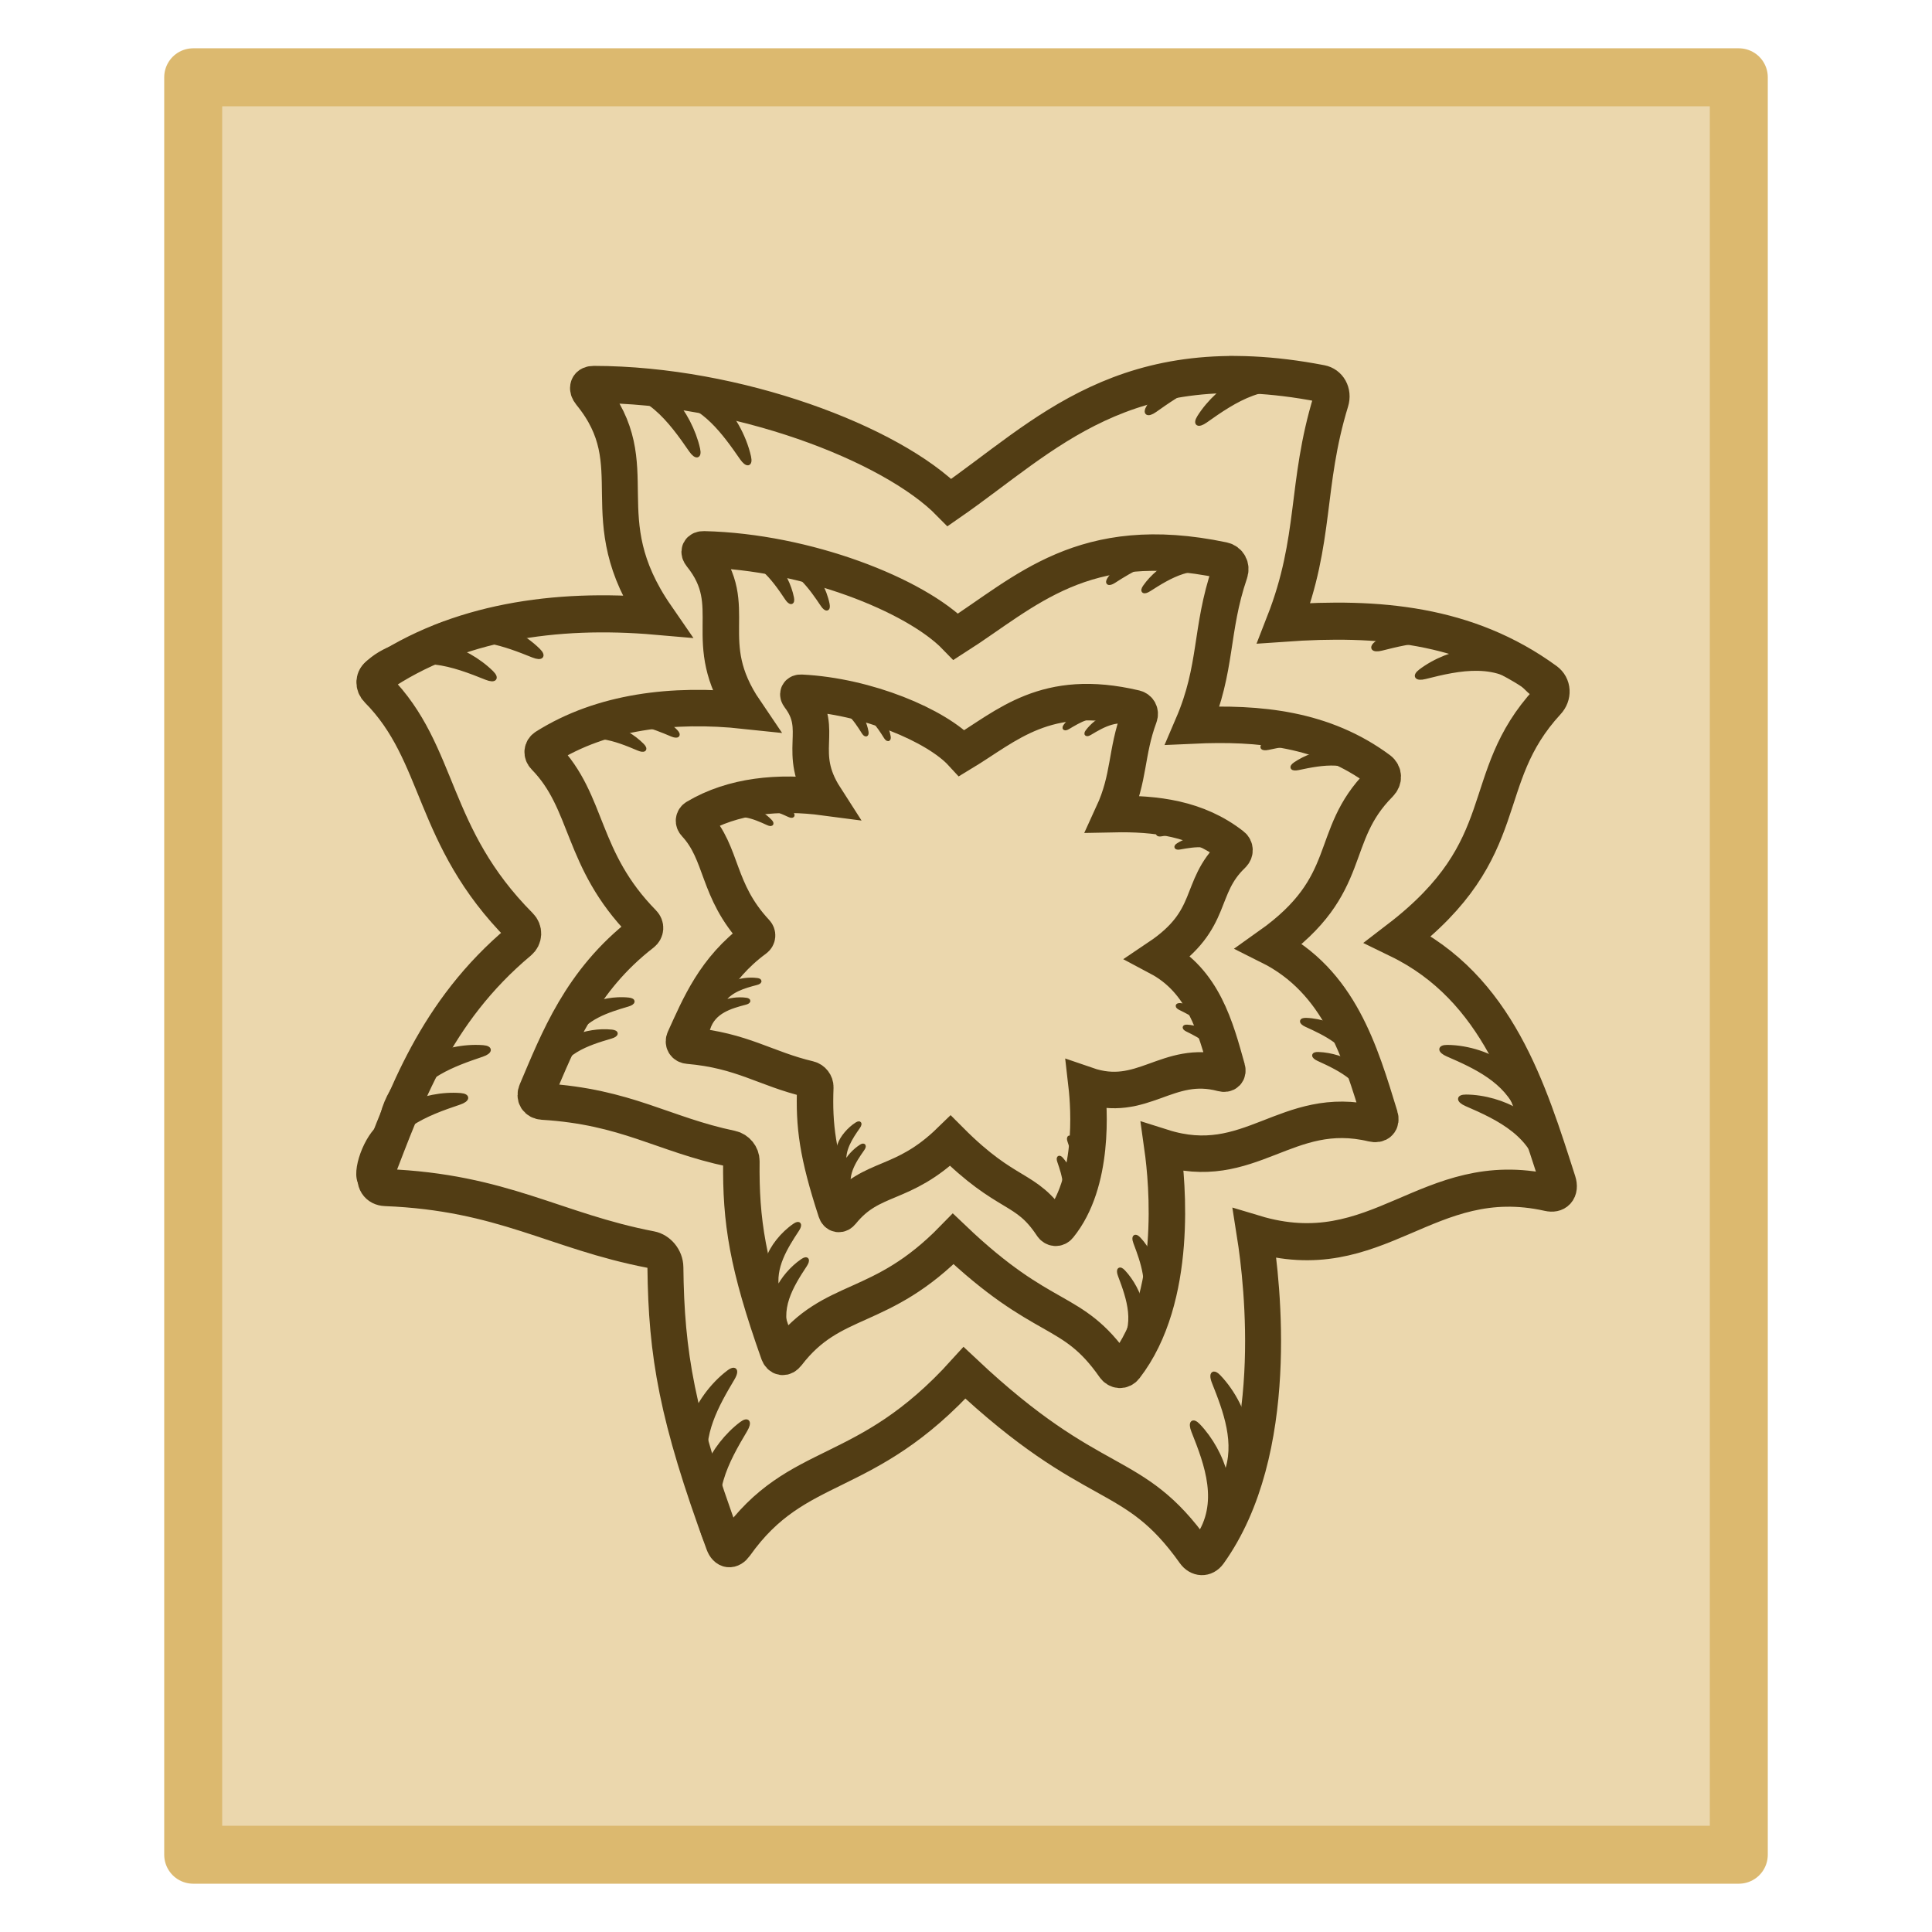 <?xml version="1.0" encoding="UTF-8" standalone="no"?>
<!-- Created with Inkscape (http://www.inkscape.org/) -->

<svg
   width="1000"
   height="1000"
   viewBox="0 0 264.583 264.583"
   version="1.1"
   id="svg1"
   inkscape:version="1.4 (86a8ad7, 2024-10-11)"
   sodipodi:docname="summonTree_page.svg"
   xml:space="preserve"
   inkscape:export-filename="summonTree_page.png"
   inkscape:export-xdpi="96"
   inkscape:export-ydpi="96"
   inkscape:export-batch-path="C:\Users\User\OneDrive\Documents\Spelz\spellBook"
   inkscape:export-batch-name="summonTree_spellBook"
   xmlns:inkscape="http://www.inkscape.org/namespaces/inkscape"
   xmlns:sodipodi="http://sodipodi.sourceforge.net/DTD/sodipodi-0.dtd"
   xmlns="http://www.w3.org/2000/svg"
   xmlns:svg="http://www.w3.org/2000/svg"><sodipodi:namedview
     id="namedview1"
     pagecolor="#000000"
     bordercolor="#ffffff"
     borderopacity="1"
     inkscape:showpageshadow="0"
     inkscape:pageopacity="0"
     inkscape:pagecheckerboard="1"
     inkscape:deskcolor="#505050"
     inkscape:document-units="px"
     showguides="true"
     inkscape:zoom="0.5912002"
     inkscape:cx="466.0012"
     inkscape:cy="606.39357"
     inkscape:window-width="1920"
     inkscape:window-height="991"
     inkscape:window-x="-9"
     inkscape:window-y="-9"
     inkscape:window-maximized="1"
     inkscape:current-layer="layer1"><inkscape:page
       x="0"
       y="0"
       width="264.583"
       height="264.583"
       id="page2"
       margin="0"
       bleed="0" /></sodipodi:namedview><defs
     id="defs1"><inkscape:path-effect
       effect="fillet_chamfer"
       id="path-effect53"
       is_visible="true"
       lpeversion="1"
       nodesatellites_param="F,0,0,1,0,5.726,0,1 @ F,0,0,1,0,0,0,1 @ F,0,0,1,0,5.439,0,1 @ F,0,0,1,0,0,0,1 @ F,0,0,1,0,5.336,0,1 @ F,0,0,1,0,0,0,1 @ F,0,0,1,0,6.186,0,1 @ F,0,0,1,0,0,0,1 @ F,0,0,1,0,5.368,0,1 @ F,0,0,1,0,0,0,1 @ F,0,0,1,0,3.285,0,1 @ F,0,0,1,0,0,0,1 @ F,0,0,1,0,6.084,0,1 @ F,0,0,1,0,0,0,1 @ F,0,0,1,0,8.585,0,1 @ F,0,0,1,0,0,0,1"
       radius="0"
       unit="px"
       method="auto"
       mode="F"
       chamfer_steps="1"
       flexible="false"
       use_knot_distance="true"
       apply_no_radius="true"
       apply_with_radius="true"
       only_selected="false"
       hide_knots="false" /><inkscape:path-effect
       effect="fillet_chamfer"
       id="path-effect49"
       is_visible="true"
       lpeversion="1"
       nodesatellites_param="F,0,0,1,0,2.968,0,1 @ F,0,0,1,0,0,0,1 @ F,0,0,1,0,2.985,0,1 @ F,0,0,1,0,2.985,0,1 @ F,0,0,1,0,3.996,0,1 @ F,0,0,1,0,3.996,0,1 @ F,0,0,1,0,3.527,0,1 @ F,0,0,1,0,0,0,1 @ F,0,0,1,0,3.373,0,1 @ F,0,0,1,0,0,0,1 @ F,0,0,1,0,4.025,0,1 @ F,0,0,1,0,0,0,1 @ F,0,0,1,0,4.099,0,1 @ F,0,0,1,0,0,0,1 @ F,0,0,1,0,4.042,0,1 @ F,0,0,1,0,0,0,1"
       radius="0"
       unit="px"
       method="auto"
       mode="F"
       chamfer_steps="1"
       flexible="false"
       use_knot_distance="true"
       apply_no_radius="true"
       apply_with_radius="true"
       only_selected="false"
       hide_knots="false" /><inkscape:path-effect
       effect="fillet_chamfer"
       id="path-effect47"
       is_visible="true"
       lpeversion="1"
       nodesatellites_param="F,0,0,1,0,5.726,0,1 @ F,0,0,1,0,0,0,1 @ F,0,0,1,0,5.439,0,1 @ F,0,0,1,0,0,0,1 @ F,0,0,1,0,5.336,0,1 @ F,0,0,1,0,0,0,1 @ F,0,0,1,0,6.186,0,1 @ F,0,0,1,0,0,0,1 @ F,0,0,1,0,5.368,0,1 @ F,0,0,1,0,0,0,1 @ F,0,0,1,0,3.285,0,1 @ F,0,0,1,0,0,0,1 @ F,0,0,1,0,6.084,0,1 @ F,0,0,1,0,0,0,1 @ F,0,0,1,0,8.585,0,1 @ F,0,0,1,0,0,0,1"
       radius="0"
       unit="px"
       method="auto"
       mode="F"
       chamfer_steps="1"
       flexible="false"
       use_knot_distance="true"
       apply_no_radius="true"
       apply_with_radius="true"
       only_selected="false"
       hide_knots="false" /><inkscape:path-effect
       effect="fillet_chamfer"
       id="path-effect45"
       is_visible="true"
       lpeversion="1"
       nodesatellites_param="F,0,0,1,0,2.968,0,1 @ F,0,0,1,0,0,0,1 @ F,0,0,1,0,2.985,0,1 @ F,0,0,1,0,2.985,0,1 @ F,0,0,1,0,3.996,0,1 @ F,0,0,1,0,3.996,0,1 @ F,0,0,1,0,3.527,0,1 @ F,0,0,1,0,0,0,1 @ F,0,0,1,0,3.373,0,1 @ F,0,0,1,0,0,0,1 @ F,0,0,1,0,4.025,0,1 @ F,0,0,1,0,0,0,1 @ F,0,0,1,0,4.099,0,1 @ F,0,0,1,0,0,0,1 @ F,0,0,1,0,4.042,0,1 @ F,0,0,1,0,0,0,1"
       radius="0"
       unit="px"
       method="auto"
       mode="F"
       chamfer_steps="1"
       flexible="false"
       use_knot_distance="true"
       apply_no_radius="true"
       apply_with_radius="true"
       only_selected="false"
       hide_knots="false" /><inkscape:path-effect
       effect="fillet_chamfer"
       id="path-effect39"
       is_visible="true"
       lpeversion="1"
       nodesatellites_param="F,0,0,1,0,2.968,0,1 @ F,0,0,1,0,0,0,1 @ F,0,0,1,0,2.985,0,1 @ F,0,0,1,0,2.985,0,1 @ F,0,0,1,0,3.996,0,1 @ F,0,0,1,0,3.996,0,1 @ F,0,0,1,0,3.527,0,1 @ F,0,0,1,0,0,0,1 @ F,0,0,1,0,3.373,0,1 @ F,0,0,1,0,0,0,1 @ F,0,0,1,0,4.025,0,1 @ F,0,0,1,0,0,0,1 @ F,0,0,1,0,4.099,0,1 @ F,0,0,1,0,0,0,1 @ F,0,0,1,0,4.042,0,1 @ F,0,0,1,0,0,0,1"
       radius="0"
       unit="px"
       method="auto"
       mode="F"
       chamfer_steps="1"
       flexible="false"
       use_knot_distance="true"
       apply_no_radius="true"
       apply_with_radius="true"
       only_selected="false"
       hide_knots="false" /><inkscape:path-effect
       effect="fillet_chamfer"
       id="path-effect6"
       is_visible="true"
       lpeversion="1"
       nodesatellites_param="F,0,0,1,0,5.726,0,1 @ F,0,0,1,0,0,0,1 @ F,0,0,1,0,5.439,0,1 @ F,0,0,1,0,0,0,1 @ F,0,0,1,0,5.336,0,1 @ F,0,0,1,0,0,0,1 @ F,0,0,1,0,6.186,0,1 @ F,0,0,1,0,0,0,1 @ F,0,0,1,0,5.368,0,1 @ F,0,0,1,0,0,0,1 @ F,0,0,1,0,3.285,0,1 @ F,0,0,1,0,0,0,1 @ F,0,0,1,0,6.084,0,1 @ F,0,0,1,0,0,0,1 @ F,0,0,1,0,8.585,0,1 @ F,0,0,1,0,0,0,1"
       radius="0"
       unit="px"
       method="auto"
       mode="F"
       chamfer_steps="1"
       flexible="false"
       use_knot_distance="true"
       apply_no_radius="true"
       apply_with_radius="true"
       only_selected="false"
       hide_knots="false" /><filter
       inkscape:collect="always"
       style="color-interpolation-filters:sRGB"
       id="filter2"
       x="-0.002"
       y="-0.002"
       width="1.004"
       height="1.004"><feGaussianBlur
         inkscape:collect="always"
         stdDeviation="0.255"
         id="feGaussianBlur2" /></filter></defs><g
     inkscape:label="body"
     inkscape:groupmode="layer"
     id="layer1"
     style="display:inline"
     transform="translate(-19.844,-3.969)"><path
       style="display:inline;fill:#ebd7ad;fill-opacity:1;stroke:#dcb96f;stroke-width:7.938;stroke-linecap:butt;stroke-linejoin:round;stroke-dasharray:none;stroke-opacity:1"
       d="M 46.302,14.552 H 257.969 V 257.969 H 46.302 Z"
       id="path2"
       sodipodi:nodetypes="ccccc" /><path
       style="display:inline;fill:#ebd7ad;fill-opacity:1;stroke:#523d14;stroke-width:9.787;stroke-dasharray:none;stroke-opacity:1"
       d="M 72.715,21.974 C 89.002,41.29 72.052,54.664 90.735,80.906 63.25,78.586 36.252,82.433 15.062,96.463 c -1.375,0.91 -1.443,2.563 -0.263,3.715 17.385,16.982 14.359,38.704 38.86,62.577 1.181,1.151 1.104,2.86 -0.177,3.898 -23.081,18.712 -31.098,41.541 -38.972,61.204 -0.82,2.048 0.289,3.722 2.494,3.807 31.974,1.232 46.114,11.508 72.243,16.368 2.169,0.403 3.932,2.464 3.957,4.671 0.254,22.916 3.104,39.277 15.816,72.782 0.691,1.821 2.12,1.968 3.271,0.396 16.927,-23.108 35.146,-16.193 62.345,-45.328 35.494,32.356 45.692,24.281 62.563,47.31 1.101,1.503 2.929,1.604 4.036,0.107 19.828,-26.804 14.586,-70.786 12.403,-84.161 33.758,9.862 46.82,-17.975 79.999,-10.783 2.172,0.471 3.328,-0.724 2.629,-2.834 -7.989,-24.112 -16.455,-51.216 -43.594,-64.011 32.646,-24.259 20.986,-42.067 40.721,-62.804 1.56,-1.639 1.484,-4.016 -0.364,-5.323 -21.479,-15.204 -46.041,-17.049 -71.43,-15.31 8.966,-22.252 5.766,-36.375 12.799,-58.635 0.672,-2.128 -0.483,-4.212 -2.677,-4.623 C 218.159,9.47 196.557,33.453 170.555,50.897 154.798,35.318 112.721,19.794 73.699,19.741 c -1.639,-0.002 -2.04,0.98 -0.984,2.233 z"
       id="path2-8"
       sodipodi:nodetypes="ccccccccccccccccc"
       inkscape:label="first layer"
       inkscape:path-effect="#path-effect39"
       inkscape:original-d="M 70.731194,19.766887 C 90.32819,40.301706 71.348682,53.67659 90.73481,80.905522 62.175082,78.49552 34.141857,82.743244 12.603105,98.156278 c 20.413474,17.738352 15.317077,41.007612 43.22393,66.650392 -26.42329,20.21117 -34.138052,45.66448 -42.817659,66.75346 36.480692,0.51428 50.339788,12.46818 80.175103,17.14768 -0.02009,25.86387 2.54726,42.34295 17.096141,80.07204 17.50507,-26.61186 36.07696,-17.9347 64.35533,-48.22634 36.83836,33.58091 46.42842,23.61137 64.50994,50.06358 22.27358,-26.45514 16.74842,-72.983 14.49186,-86.80862 35.05069,10.23932 47.78981,-20.16269 83.90114,-9.79867 -8.41401,-25.00768 -16.28472,-54.3548 -44.86708,-67.82972 34.14339,-25.37185 19.82348,-43.6872 43.64225,-65.67721 C 314.07112,83.047419 288.29212,80.914872 261.59918,82.742775 271.06925,59.241251 266.96695,44.806611 275.68476,20.27623 219.20641,8.3001817 197.18898,33.028586 170.55518,50.897086 154.39746,34.922481 110.56594,19.005607 70.731194,19.766887 Z"
       transform="matrix(0.503,0,0,0.519,64.088,46.37)" /><path
       style="display:inline;fill:#ebd7ad;fill-opacity:1;stroke:none;stroke-width:10.016;stroke-dasharray:none;stroke-opacity:1;filter:url(#filter2)"
       d="m 18.522,24.877 c 1.222,17.056 -4.051,33.418 30.553,73.146 -27.369,-7.583 -56.712,-13.76 -92.308,4.313 -2.678,1.36 -2.907,4.115 -0.864,6.315 17.122,18.437 7.553,40.409 48.032,69.192 -24.387,18.654 -43.67,36.979 -53.321,56.272 -1.318,2.635 0.179,4.867 3.116,5.097 32.176,2.523 42.509,23.055 79.168,19.861 -1.743,28.744 -2.195,40.215 8.557,65.75 1.326,3.149 4.205,3.475 6.843,1.312 15.659,-12.84 34.629,-1.921 63.127,-39.603 36.477,42.434 54.623,38.295 70.056,47.414 2.55,1.507 5.118,0.766 5.877,-2.1 11.107,-41.964 -0.025,-79.629 -5.705,-90.102 55.878,30.358 72.365,-2.023 94.195,-2.888 1.811,-0.072 2.8,-1.277 2.219,-2.995 -6.983,-20.654 -10.994,-33.893 -60.305,-56.391 56.485,-35.216 44.512,-51.283 55.399,-69.474 1.724,-2.88 1.331,-6.562 -1.582,-8.234 -23.841,-13.688 -54.827,-10.147 -81.233,-7.192 16.804,-24.781 12.763,-44.83 15.534,-67.097 0.585,-4.703 -2.438,-8.574 -7.169,-8.292 -55.631,3.32 -88.149,48.378 -86.978,50.855 -6.841,-18.101 -48.351,-49.141 -88.185,-50.807 -3.159,-0.132 -5.251,2.495 -5.025,5.648 z"
       id="path3-82"
       sodipodi:nodetypes="ccccccccccccccccc"
       inkscape:label="first layer highlight"
       transform="matrix(0.397,0,0,0.397,106.349,65.129)"
       inkscape:path-effect="#path-effect6"
       inkscape:original-d="m 17.822536,19.197154 c 3.561917,19.42122 -7.15391,34.732353 31.253088,78.825763 -28.588468,-7.920834 -59.331783,-14.307837 -97.10436,6.875383 22.607,19.2007 8.703916,42.18279 51.9654546,72.9438 -26.4232906,20.21117 -46.8552006,40.03708 -55.5348076,61.12606 36.480692,0.51428 45.8875738,23.4684 84.496993,20.10496 -1.866756,30.78832 -2.25315,41.75887 11.024736,71.42221 16.519309,-19.71153 36.298965,-2.7043 67.50204,-43.96357 39.99472,46.52605 57.95221,37.06399 74.45923,50.47501 13.49948,-44.00335 1.6809,-84.36205 -4.23154,-95.26297 58.63773,31.85702 73.89747,-5.37405 97.47373,-2.77408 -7.75737,-22.48117 -9.6239,-35.89303 -61.36436,-59.49962 61.53437,-38.36427 41.82394,-54.00206 58.93176,-74.41874 C 252.29902,87.553211 218.68496,91.398988 190.34599,94.570443 209.2494,66.693213 201.77407,44.804359 207.29109,19.007902 146.4401,17.854492 110.50192,67.434708 111.73196,70.036509 104.56272,51.065744 59.312919,17.883996 17.822536,19.197154 Z" /><path
       style="display:inline;fill:#ebd7ad;fill-opacity:1;stroke:#523d14;stroke-width:13.909;stroke-dasharray:none;stroke-opacity:1"
       d="M 72.715,21.974 C 89.002,41.29 72.052,54.664 90.735,80.906 63.25,78.586 36.252,82.433 15.062,96.463 c -1.375,0.91 -1.443,2.563 -0.263,3.715 17.385,16.982 14.359,38.704 38.86,62.577 1.181,1.151 1.104,2.86 -0.177,3.898 -23.081,18.712 -31.098,41.541 -38.972,61.204 -0.82,2.048 0.289,3.722 2.494,3.807 31.974,1.232 46.114,11.508 72.243,16.368 2.169,0.403 3.932,2.464 3.957,4.671 0.254,22.916 3.104,39.277 15.816,72.782 0.691,1.821 2.12,1.968 3.271,0.396 16.927,-23.108 35.146,-16.193 62.345,-45.328 35.494,32.356 45.692,24.281 62.563,47.31 1.101,1.503 2.929,1.604 4.036,0.107 19.828,-26.804 14.586,-70.786 12.403,-84.161 33.758,9.862 46.82,-17.975 79.999,-10.783 2.172,0.471 3.328,-0.724 2.629,-2.834 -7.989,-24.112 -16.455,-51.216 -43.594,-64.011 32.646,-24.259 20.986,-42.067 40.721,-62.804 1.56,-1.639 1.484,-4.016 -0.364,-5.323 -21.479,-15.204 -46.041,-17.049 -71.43,-15.31 8.966,-22.252 5.766,-36.375 12.799,-58.635 0.672,-2.128 -0.483,-4.212 -2.677,-4.623 C 218.159,9.47 196.557,33.453 170.555,50.897 154.798,35.318 112.721,19.794 73.699,19.741 c -1.639,-0.002 -2.04,0.98 -0.984,2.233 z"
       id="path43"
       sodipodi:nodetypes="ccccccccccccccccc"
       inkscape:label="second layer"
       transform="matrix(0.359,0.008,-0.008,0.359,89.934,71.524)"
       inkscape:original-d="M 70.731194,19.766887 C 90.32819,40.301706 71.348682,53.67659 90.73481,80.905522 62.175082,78.49552 34.141857,82.743244 12.603105,98.156278 c 20.413474,17.738352 15.317077,41.007612 43.22393,66.650392 -26.42329,20.21117 -34.138052,45.66448 -42.817659,66.75346 36.480692,0.51428 50.339788,12.46818 80.175103,17.14768 -0.02009,25.86387 2.54726,42.34295 17.096141,80.07204 17.50507,-26.61186 36.07696,-17.9347 64.35533,-48.22634 36.83836,33.58091 46.42842,23.61137 64.50994,50.06358 22.27358,-26.45514 16.74842,-72.983 14.49186,-86.80862 35.05069,10.23932 47.78981,-20.16269 83.90114,-9.79867 -8.41401,-25.00768 -16.28472,-54.3548 -44.86708,-67.82972 34.14339,-25.37185 19.82348,-43.6872 43.64225,-65.67721 C 314.07112,83.047419 288.29212,80.914872 261.59918,82.742775 271.06925,59.241251 266.96695,44.806611 275.68476,20.27623 219.20641,8.3001817 197.18898,33.028586 170.55518,50.897086 154.39746,34.922481 110.56594,19.005607 70.731194,19.766887 Z"
       inkscape:path-effect="#path-effect45" /><path
       style="display:inline;fill:#ebd7ad;fill-opacity:1;stroke:none;stroke-width:9.808;stroke-dasharray:none;stroke-opacity:1;filter:url(#filter2)"
       d="m 18.522,24.877 c 1.222,17.056 -4.051,33.418 30.553,73.146 -27.369,-7.583 -56.712,-13.76 -92.308,4.313 -2.678,1.36 -2.907,4.115 -0.864,6.315 17.122,18.437 7.553,40.409 48.032,69.192 -24.387,18.654 -43.67,36.979 -53.321,56.272 -1.318,2.635 0.179,4.867 3.116,5.097 32.176,2.523 42.509,23.055 79.168,19.861 -1.743,28.744 -2.195,40.215 8.557,65.75 1.326,3.149 4.205,3.475 6.843,1.312 15.659,-12.84 34.629,-1.921 63.127,-39.603 36.477,42.434 54.623,38.295 70.056,47.414 2.55,1.507 5.118,0.766 5.877,-2.1 11.107,-41.964 -0.025,-79.629 -5.705,-90.102 55.878,30.358 72.365,-2.023 94.195,-2.888 1.811,-0.072 2.8,-1.277 2.219,-2.995 -6.983,-20.654 -10.994,-33.893 -60.305,-56.391 56.485,-35.216 44.512,-51.283 55.399,-69.474 1.724,-2.88 1.331,-6.562 -1.582,-8.234 -23.841,-13.688 -54.827,-10.147 -81.233,-7.192 16.804,-24.781 12.763,-44.83 15.534,-67.097 0.585,-4.703 -2.438,-8.574 -7.169,-8.292 -55.631,3.32 -88.149,48.378 -86.978,50.855 -6.841,-18.101 -48.351,-49.141 -88.185,-50.807 -3.159,-0.132 -5.251,2.495 -5.025,5.648 z"
       id="path45"
       sodipodi:nodetypes="ccccccccccccccccc"
       inkscape:label="second layer highlight"
       transform="matrix(0.273,0.003,-0.003,0.273,120.378,84.125)"
       inkscape:path-effect="#path-effect47"
       inkscape:original-d="m 17.822536,19.197154 c 3.561917,19.42122 -7.15391,34.732353 31.253088,78.825763 -28.588468,-7.920834 -59.331783,-14.307837 -97.10436,6.875383 22.607,19.2007 8.703916,42.18279 51.9654546,72.9438 -26.4232906,20.21117 -46.8552006,40.03708 -55.5348076,61.12606 36.480692,0.51428 45.8875738,23.4684 84.496993,20.10496 -1.866756,30.78832 -2.25315,41.75887 11.024736,71.42221 16.519309,-19.71153 36.298965,-2.7043 67.50204,-43.96357 39.99472,46.52605 57.95221,37.06399 74.45923,50.47501 13.49948,-44.00335 1.6809,-84.36205 -4.23154,-95.26297 58.63773,31.85702 73.89747,-5.37405 97.47373,-2.77408 -7.75737,-22.48117 -9.6239,-35.89303 -61.36436,-59.49962 61.53437,-38.36427 41.82394,-54.00206 58.93176,-74.41874 C 252.29902,87.553211 218.68496,91.398988 190.34599,94.570443 209.2494,66.693213 201.77407,44.804359 207.29109,19.007902 146.4401,17.854492 110.50192,67.434708 111.73196,70.036509 104.56272,51.065744 59.312919,17.883996 17.822536,19.197154 Z" /><path
       style="display:inline;fill:#ebd7ad;fill-opacity:1;stroke:#523d14;stroke-width:21.611;stroke-dasharray:none;stroke-opacity:1"
       d="M 72.715,21.974 C 89.002,41.29 72.052,54.664 90.735,80.906 63.25,78.586 36.252,82.433 15.062,96.463 c -1.375,0.91 -1.443,2.563 -0.263,3.715 17.385,16.982 14.359,38.704 38.86,62.577 1.181,1.151 1.104,2.86 -0.177,3.898 -23.081,18.712 -31.098,41.541 -38.972,61.204 -0.82,2.048 0.289,3.722 2.494,3.807 31.974,1.232 46.114,11.508 72.243,16.368 2.169,0.403 3.932,2.464 3.957,4.671 0.254,22.916 3.104,39.277 15.816,72.782 0.691,1.821 2.12,1.968 3.271,0.396 16.927,-23.108 35.146,-16.193 62.345,-45.328 35.494,32.356 45.692,24.281 62.563,47.31 1.101,1.503 2.929,1.604 4.036,0.107 19.828,-26.804 14.586,-70.786 12.403,-84.161 33.758,9.862 46.82,-17.975 79.999,-10.783 2.172,0.471 3.328,-0.724 2.629,-2.834 -7.989,-24.112 -16.455,-51.216 -43.594,-64.011 32.646,-24.259 20.986,-42.067 40.721,-62.804 1.56,-1.639 1.484,-4.016 -0.364,-5.323 -21.479,-15.204 -46.041,-17.049 -71.43,-15.31 8.966,-22.252 5.766,-36.375 12.799,-58.635 0.672,-2.128 -0.483,-4.212 -2.677,-4.623 C 218.159,9.47 196.557,33.453 170.555,50.897 154.798,35.318 112.721,19.794 73.699,19.741 c -1.639,-0.002 -2.04,0.98 -0.984,2.233 z"
       id="path48"
       sodipodi:nodetypes="ccccccccccccccccc"
       inkscape:label="third layer"
       inkscape:path-effect="#path-effect49"
       inkscape:original-d="M 70.731194,19.766887 C 90.32819,40.301706 71.348682,53.67659 90.73481,80.905522 62.175082,78.49552 34.141857,82.743244 12.603105,98.156278 c 20.413474,17.738352 15.317077,41.007612 43.22393,66.650392 -26.42329,20.21117 -34.138052,45.66448 -42.817659,66.75346 36.480692,0.51428 50.339788,12.46818 80.175103,17.14768 -0.02009,25.86387 2.54726,42.34295 17.096141,80.07204 17.50507,-26.61186 36.07696,-17.9347 64.35533,-48.22634 36.83836,33.58091 46.42842,23.61137 64.50994,50.06358 22.27358,-26.45514 16.74842,-72.983 14.49186,-86.80862 35.05069,10.23932 47.78981,-20.16269 83.90114,-9.79867 -8.41401,-25.00768 -16.28472,-54.3548 -44.86708,-67.82972 34.14339,-25.37185 19.82348,-43.6872 43.64225,-65.67721 C 314.07112,83.047419 288.29212,80.914872 261.59918,82.742775 271.06925,59.241251 266.96695,44.806611 275.68476,20.27623 219.20641,8.3001817 197.18898,33.028586 170.55518,50.897086 154.39746,34.922481 110.56594,19.005607 70.731194,19.766887 Z"
       transform="matrix(0.231,0.011,-0.011,0.231,112.745,93.47)" /><path
       style="display:inline;fill:#ebd7ad;fill-opacity:1;stroke:none;stroke-width:10.375;stroke-dasharray:none;stroke-opacity:1;filter:url(#filter2)"
       d="m 18.522,24.877 c 1.222,17.056 -4.051,33.418 30.553,73.146 -27.369,-7.583 -56.712,-13.76 -92.308,4.313 -2.678,1.36 -2.907,4.115 -0.864,6.315 17.122,18.437 7.553,40.409 48.032,69.192 -24.387,18.654 -43.67,36.979 -53.321,56.272 -1.318,2.635 0.179,4.867 3.116,5.097 32.176,2.523 42.509,23.055 79.168,19.861 -1.743,28.744 -2.195,40.215 8.557,65.75 1.326,3.149 4.205,3.475 6.843,1.312 15.659,-12.84 34.629,-1.921 63.127,-39.603 36.477,42.434 54.623,38.295 70.056,47.414 2.55,1.507 5.118,0.766 5.877,-2.1 11.107,-41.964 -0.025,-79.629 -5.705,-90.102 55.878,30.358 72.365,-2.023 94.195,-2.888 1.811,-0.072 2.8,-1.277 2.219,-2.995 -6.983,-20.654 -10.994,-33.893 -60.305,-56.391 56.485,-35.216 44.512,-51.283 55.399,-69.474 1.724,-2.88 1.331,-6.562 -1.582,-8.234 -23.841,-13.688 -54.827,-10.147 -81.233,-7.192 16.804,-24.781 12.763,-44.83 15.534,-67.097 0.585,-4.703 -2.438,-8.574 -7.169,-8.292 -55.631,3.32 -88.149,48.378 -86.978,50.855 -6.841,-18.101 -48.351,-49.141 -88.185,-50.807 -3.159,-0.132 -5.251,2.495 -5.025,5.648 z"
       id="path51"
       sodipodi:nodetypes="ccccccccccccccccc"
       inkscape:label="third layer highlight"
       transform="matrix(0.149,0.006,-0.006,0.149,135.333,105.369)"
       inkscape:path-effect="#path-effect53"
       inkscape:original-d="m 17.822536,19.197154 c 3.561917,19.42122 -7.15391,34.732353 31.253088,78.825763 -28.588468,-7.920834 -59.331783,-14.307837 -97.10436,6.875383 22.607,19.2007 8.703916,42.18279 51.9654546,72.9438 -26.4232906,20.21117 -46.8552006,40.03708 -55.5348076,61.12606 36.480692,0.51428 45.8875738,23.4684 84.496993,20.10496 -1.866756,30.78832 -2.25315,41.75887 11.024736,71.42221 16.519309,-19.71153 36.298965,-2.7043 67.50204,-43.96357 39.99472,46.52605 57.95221,37.06399 74.45923,50.47501 13.49948,-44.00335 1.6809,-84.36205 -4.23154,-95.26297 58.63773,31.85702 73.89747,-5.37405 97.47373,-2.77408 -7.75737,-22.48117 -9.6239,-35.89303 -61.36436,-59.49962 61.53437,-38.36427 41.82394,-54.00206 58.93176,-74.41874 C 252.29902,87.553211 218.68496,91.398988 190.34599,94.570443 209.2494,66.693213 201.77407,44.804359 207.29109,19.007902 146.4401,17.854492 110.50192,67.434708 111.73196,70.036509 104.56272,51.065744 59.312919,17.883996 17.822536,19.197154 Z" /><path
       id="path36"
       style="display:inline;fill:#523d14;fill-opacity:1;stroke:#523d14;stroke-width:0.5;stroke-linecap:round;stroke-linejoin:round;stroke-dasharray:none;stroke-opacity:1"
       d="m 188.632,52.992 c -0.253,-0.004 -0.498,0.005 -0.732,0.028 -0.918,0.088 -1.374,0.133 -1.725,0.203 -0.586,0.116 -0.883,0.3 -2.554,0.866 -2.276,0.77 -4.932,3.048 -6.49,5.522 -0.627,0.995 -0.109,1.292 0.91,0.569 3.396,-2.409 7.28,-5.033 11.536,-4.236 -2.029,1.001 -4.19,2.986 -5.534,5.12 -0.627,0.995 -0.109,1.292 0.91,0.57 3.951,-2.802 8.562,-5.902 13.651,-3.557 0.849,0.391 2.614,0.885 3.029,0.122 0.04,-0.074 0.072,-0.153 0.095,-0.238 0.555,-2.005 -4.042,-3.762 -6.916,-3.487 -0.433,0.041 -0.739,0.072 -1.004,0.102 -1.255,-0.92 -3.404,-1.558 -5.175,-1.584 z m -85.252,1.568 c -1.836,0.004 -3.422,0.523 -3.501,1.693 -0.006,0.088 -0.002,0.174 0.011,0.257 0.137,0.865 1.959,1.025 2.886,0.958 5.557,-0.401 8.865,4.143 11.651,8.175 0.719,1.04 1.304,0.943 1.044,-0.213 -0.558,-2.481 -1.931,-5.111 -3.507,-6.77 4.263,0.757 7.044,4.598 9.439,8.064 0.719,1.04 1.304,0.943 1.044,-0.213 -0.646,-2.876 -2.389,-5.957 -4.273,-7.487 -1.384,-1.123 -1.602,-1.402 -2.114,-1.718 -0.307,-0.19 -0.72,-0.393 -1.554,-0.801 -1.7,-0.831 -4.37,-1.11 -6.065,-0.63 -0.239,-0.121 -0.517,-0.259 -0.91,-0.451 -1.142,-0.558 -2.722,-0.868 -4.15,-0.865 z m -19.995,34.369 c -0.358,0.015 -0.811,0.079 -1.724,0.21 -1.862,0.268 -4.244,1.548 -5.408,2.91 -0.264,0.034 -0.57,0.076 -1,0.138 -2.859,0.411 -6.946,3.208 -5.963,5.029 0.041,0.077 0.09,0.147 0.145,0.209 0.572,0.646 2.182,-0.252 2.922,-0.834 4.438,-3.485 9.611,-1.557 14.076,0.238 1.152,0.463 1.59,0.051 0.761,-0.77 -1.78,-1.76 -4.321,-3.182 -6.518,-3.677 3.967,-1.782 8.328,-0.145 12.166,1.398 1.152,0.463 1.59,0.051 0.76,-0.77 -2.063,-2.04 -5.151,-3.63 -7.538,-3.843 -1.752,-0.156 -2.082,-0.265 -2.678,-0.24 z m 132.512,0.236 c -2.338,0.042 -5.341,1.163 -7.5,2.798 -0.926,0.701 -0.543,1.169 0.657,0.866 4,-1.011 8.529,-2.046 12.238,0.257 -2.24,0.194 -4.94,1.261 -6.926,2.765 -0.926,0.701 -0.543,1.169 0.657,0.866 4.653,-1.176 10.025,-2.389 13.985,1.666 0.661,0.677 2.143,1.784 2.792,1.222 0.063,-0.054 0.12,-0.117 0.17,-0.188 1.204,-1.672 -2.496,-4.997 -5.278,-5.791 -0.419,-0.12 -0.717,-0.203 -0.974,-0.272 -0.982,-1.508 -3.183,-3.099 -4.995,-3.616 -0.889,-0.254 -1.331,-0.378 -1.683,-0.441 -0.588,-0.106 -0.928,-0.042 -2.685,-0.124 -0.15,-0.007 -0.302,-0.009 -0.458,-0.006 z M 84.912,147.314 c -2.577,0.018 -5.368,0.777 -7.098,2.001 -1.452,1.027 -1.774,1.158 -2.22,1.568 -0.267,0.246 -0.579,0.592 -1.206,1.292 -1.277,1.427 -2.339,3.978 -2.406,5.795 -0.184,0.199 -0.394,0.432 -0.69,0.762 -1.961,2.191 -3.415,7.033 -1.54,7.799 0.079,0.032 0.159,0.055 0.24,0.067 0.838,0.125 1.535,-1.624 1.752,-2.56 1.304,-5.604 6.487,-7.5 11.042,-9.035 1.175,-0.396 1.262,-1.002 0.118,-1.094 -2.454,-0.197 -5.292,0.367 -7.295,1.423 1.981,-3.978 6.358,-5.567 10.273,-6.886 1.175,-0.396 1.262,-1.002 0.118,-1.094 -0.356,-0.029 -0.72,-0.041 -1.088,-0.039 z m 133.133,0.003 c -1.147,-0.006 -1.109,0.606 0.031,1.1 3.797,1.647 8.034,3.602 9.693,7.735 -1.913,-1.222 -4.696,-2.025 -7.158,-2.037 -1.147,-0.006 -1.108,0.606 0.031,1.1 4.418,1.917 9.433,4.246 10.288,9.942 0.143,0.951 0.698,2.753 1.543,2.7 0.082,-0.006 0.164,-0.021 0.245,-0.046 1.929,-0.604 0.864,-5.553 -0.917,-7.903 -0.268,-0.354 -0.46,-0.604 -0.627,-0.818 0.077,-1.817 -0.778,-4.45 -1.938,-5.98 -0.569,-0.751 -0.853,-1.122 -1.1,-1.39 h -2.6e-4 c -0.412,-0.446 -0.722,-0.605 -2.088,-1.752 -1.86,-1.562 -5.149,-2.636 -8.003,-2.651 z m -97.744,44.208 c -0.16,-3.2e-4 -0.39,0.098 -0.68,0.316 -2.312,1.731 -4.382,4.586 -5.015,6.976 -0.465,1.755 -0.628,2.071 -0.712,2.682 l -2.6e-4,-2.6e-4 c -0.05,0.367 -0.071,0.839 -0.112,1.793 -0.082,1.943 0.704,4.599 1.789,6.03 -0.016,0.275 -0.031,0.593 -0.05,1.043 -0.126,2.984 1.793,7.649 3.702,6.978 0.08,-0.029 0.156,-0.065 0.225,-0.11 0.717,-0.466 0.154,-2.266 -0.265,-3.125 -2.51,-5.146 0.257,-10.062 2.771,-14.282 0.648,-1.088 0.336,-1.609 -0.594,-0.913 -1.995,1.493 -3.806,3.822 -4.674,5.968 -0.977,-4.36 1.368,-8.501 3.528,-12.128 0.446,-0.748 0.437,-1.228 0.086,-1.229 z m 65.768,0.525 c -0.27,0.034 -0.311,0.491 -0.016,1.23 1.573,3.937 3.249,8.413 1.612,12.555 -0.525,-2.262 -1.954,-4.86 -3.693,-6.664 -0.81,-0.841 -1.199,-0.378 -0.727,0.803 1.83,4.581 3.804,9.89 0.532,14.556 -0.546,0.779 -1.379,2.463 -0.743,3.041 0.062,0.056 0.13,0.105 0.205,0.146 1.78,0.977 4.395,-3.311 4.731,-6.277 0.051,-0.447 0.085,-0.764 0.112,-1.038 1.292,-1.234 2.477,-3.725 2.696,-5.657 0.107,-0.948 0.159,-1.418 0.166,-1.789 0.012,-0.617 -0.101,-0.956 -0.289,-2.765 -0.256,-2.464 -1.859,-5.625 -3.875,-7.715 -0.304,-0.315 -0.549,-0.447 -0.711,-0.427 z"
       inkscape:label="first layer creases" /><path
       id="path47"
       style="display:inline;fill:#523d14;fill-opacity:1;stroke:#523d14;stroke-width:0.5;stroke-linecap:round;stroke-linejoin:round;stroke-dasharray:none;stroke-opacity:1"
       d="m 170.956,100.824 c -0.111,-0.008 -0.219,-0.011 -0.322,-0.007 -0.405,0.013 -0.606,0.021 -0.762,0.041 -0.26,0.034 -0.395,0.104 -1.143,0.3 -1.018,0.267 -2.241,1.164 -2.988,2.172 -0.3,0.405 -0.08,0.545 0.385,0.265 1.551,-0.933 3.322,-1.944 5.169,-1.495 -0.916,0.371 -1.914,1.157 -2.558,2.027 -0.3,0.405 -0.08,0.545 0.385,0.265 1.805,-1.085 3.906,-2.279 6.08,-1.152 0.363,0.188 1.125,0.444 1.326,0.131 0.02,-0.03 0.035,-0.063 0.048,-0.098 0.294,-0.836 -1.679,-1.701 -2.947,-1.659 -0.191,0.006 -0.326,0.011 -0.443,0.017 -0.527,-0.423 -1.454,-0.75 -2.231,-0.807 z m -37.45,-1.564 c -0.806,-0.047 -1.515,0.132 -1.579,0.626 -0.004,0.037 -0.006,0.074 -0.002,0.109 0.038,0.37 0.834,0.486 1.242,0.482 2.449,-0.025 3.786,1.989 4.906,3.772 0.289,0.46 0.548,0.434 0.463,-0.063 -0.182,-1.067 -0.718,-2.218 -1.368,-2.963 1.851,0.433 2.975,2.134 3.938,3.666 0.289,0.46 0.548,0.434 0.463,-0.063 -0.211,-1.237 -0.898,-2.589 -1.686,-3.287 -0.579,-0.513 -0.667,-0.636 -0.884,-0.784 -0.13,-0.088 -0.306,-0.186 -0.662,-0.38 -0.725,-0.397 -1.89,-0.585 -2.646,-0.426 -0.102,-0.058 -0.22,-0.123 -0.388,-0.215 -0.487,-0.267 -1.172,-0.439 -1.799,-0.475 z m -9.643,14.052 c -0.157,-0.003 -0.358,0.012 -0.762,0.044 -0.824,0.065 -1.901,0.545 -2.447,1.093 -0.117,0.007 -0.252,0.018 -0.442,0.032 -1.265,0.1 -3.129,1.179 -2.744,1.976 0.016,0.034 0.036,0.065 0.058,0.093 0.235,0.289 0.964,-0.05 1.303,-0.277 2.035,-1.362 4.257,-0.409 6.171,0.469 0.494,0.226 0.697,0.063 0.353,-0.306 -0.737,-0.793 -1.816,-1.463 -2.767,-1.73 1.786,-0.652 3.658,0.156 5.303,0.911 0.494,0.226 0.696,0.063 0.353,-0.306 -0.854,-0.919 -2.169,-1.674 -3.211,-1.827 -0.765,-0.112 -0.907,-0.167 -1.169,-0.172 z m 58.143,3.565 c -1.027,-0.043 -2.373,0.354 -3.362,0.99 -0.424,0.273 -0.268,0.482 0.266,0.384 1.781,-0.324 3.795,-0.644 5.364,0.429 -0.988,0.024 -2.2,0.406 -3.109,0.992 -0.424,0.273 -0.268,0.482 0.267,0.384 2.072,-0.377 4.46,-0.751 6.095,1.072 0.273,0.304 0.895,0.813 1.194,0.591 0.029,-0.021 0.055,-0.047 0.08,-0.075 0.571,-0.678 -0.969,-2.184 -2.17,-2.594 -0.181,-0.062 -0.309,-0.105 -0.421,-0.141 -0.393,-0.665 -1.318,-1.397 -2.1,-1.664 -0.384,-0.131 -0.574,-0.195 -0.727,-0.231 -0.255,-0.06 -0.406,-0.042 -1.175,-0.123 -0.066,-0.007 -0.132,-0.011 -0.201,-0.014 z m -58.949,21.234 c -1.131,-0.06 -2.375,0.189 -3.165,0.663 -0.663,0.398 -0.808,0.445 -1.014,0.607 -0.124,0.097 -0.269,0.236 -0.562,0.516 -0.597,0.572 -1.127,1.626 -1.202,2.395 -0.086,0.08 -0.184,0.173 -0.322,0.305 -0.916,0.878 -1.676,2.893 -0.873,3.267 0.034,0.016 0.069,0.027 0.104,0.035 0.365,0.075 0.714,-0.649 0.834,-1.04 0.714,-2.343 3.036,-3.011 5.074,-3.543 0.525,-0.137 0.579,-0.392 0.079,-0.461 -1.072,-0.148 -2.332,0.017 -3.237,0.412 0.97,-1.635 2.931,-2.194 4.682,-2.651 0.525,-0.137 0.579,-0.392 0.079,-0.461 -0.155,-0.021 -0.315,-0.036 -0.476,-0.045 z m 58.422,3.482 c -0.503,-0.033 -0.502,0.228 -0.014,0.467 1.625,0.798 3.434,1.738 4.058,3.534 -0.808,-0.568 -2.01,-0.982 -3.09,-1.051 -0.503,-0.033 -0.502,0.228 -0.014,0.467 1.89,0.928 4.032,2.047 4.263,4.485 0.038,0.407 0.237,1.186 0.609,1.185 0.036,3.9e-4 0.072,-0.004 0.109,-0.013 0.862,-0.206 0.52,-2.332 -0.203,-3.376 -0.109,-0.157 -0.186,-0.268 -0.255,-0.363 0.08,-0.769 -0.229,-1.907 -0.699,-2.587 -0.231,-0.333 -0.346,-0.498 -0.447,-0.618 l -1.2e-4,-2e-5 c -0.169,-0.2 -0.302,-0.275 -0.872,-0.797 -0.777,-0.711 -2.193,-1.253 -3.445,-1.333 z m -44.01,16.191 c -0.07,-0.005 -0.174,0.032 -0.306,0.116 -1.058,0.674 -2.039,1.83 -2.377,2.827 -0.248,0.732 -0.328,0.862 -0.38,1.119 l -1e-4,-1.2e-4 c -0.031,0.154 -0.053,0.354 -0.094,0.757 -0.085,0.822 0.193,1.969 0.633,2.604 -0.014,0.116 -0.028,0.251 -0.048,0.441 -0.131,1.262 0.594,3.291 1.448,3.056 0.036,-0.01 0.07,-0.024 0.102,-0.041 0.327,-0.179 0.125,-0.957 -0.037,-1.332 -0.971,-2.248 0.367,-4.26 1.577,-5.984 0.312,-0.445 0.188,-0.674 -0.238,-0.403 -0.913,0.581 -1.767,1.521 -2.202,2.409 -0.318,-1.874 0.815,-3.569 1.855,-5.051 0.214,-0.306 0.223,-0.509 0.069,-0.519 z m 28.847,1.942 c -0.119,0.007 -0.149,0.2 -0.038,0.521 0.591,1.711 1.213,3.652 0.39,5.366 -0.173,-0.973 -0.735,-2.112 -1.452,-2.922 -0.334,-0.378 -0.517,-0.192 -0.34,0.322 0.687,1.99 1.419,4.294 -0.134,6.187 -0.259,0.316 -0.667,1.008 -0.403,1.27 0.025,0.025 0.054,0.048 0.086,0.067 0.757,0.461 2.012,-1.289 2.235,-2.538 0.034,-0.188 0.057,-0.322 0.075,-0.437 0.598,-0.489 1.181,-1.515 1.326,-2.328 0.071,-0.399 0.106,-0.597 0.118,-0.754 0.021,-0.261 -0.02,-0.408 -0.057,-1.18 -0.05,-1.052 -0.674,-2.434 -1.505,-3.373 -0.125,-0.142 -0.229,-0.204 -0.301,-0.2 z"
       inkscape:label="second layer creases" /><path
       id="path53"
       style="display:inline;fill:#523d14;fill-opacity:1;stroke:#523d14;stroke-width:0.5;stroke-linecap:round;stroke-linejoin:round;stroke-dasharray:none;stroke-opacity:1"
       d="m 179.993,78.928 c -0.178,-0.008 -0.35,-0.007 -0.515,0.003 -0.647,0.04 -0.968,0.061 -1.216,0.101 -0.414,0.066 -0.627,0.185 -1.813,0.534 -1.615,0.475 -3.528,1.966 -4.674,3.613 -0.461,0.662 -0.103,0.875 0.628,0.406 2.436,-1.564 5.219,-3.264 8.193,-2.631 -1.447,0.636 -3.006,1.939 -3.994,3.36 -0.461,0.662 -0.103,0.875 0.628,0.406 2.834,-1.819 6.138,-3.826 9.666,-2.126 0.589,0.284 1.819,0.657 2.126,0.147 0.03,-0.049 0.054,-0.103 0.072,-0.16 0.431,-1.35 -2.763,-2.641 -4.788,-2.515 -0.305,0.019 -0.521,0.033 -0.708,0.048 -0.863,-0.652 -2.36,-1.131 -3.604,-1.185 z M 120.053,78.181 c -1.29,-0.037 -2.415,0.282 -2.495,1.075 -0.006,0.059 -0.005,0.118 0.003,0.175 0.079,0.59 1.356,0.738 2.009,0.712 3.914,-0.154 6.145,3.002 8.02,5.8 0.484,0.722 0.897,0.668 0.738,-0.122 -0.341,-1.697 -1.252,-3.513 -2.326,-4.672 2.98,0.605 4.856,3.273 6.467,5.677 0.484,0.722 0.897,0.668 0.738,-0.122 -0.395,-1.967 -1.556,-4.096 -2.849,-5.175 -0.949,-0.792 -1.097,-0.986 -1.45,-1.212 -0.212,-0.135 -0.498,-0.282 -1.076,-0.577 -1.177,-0.6 -3.048,-0.847 -4.249,-0.556 -0.166,-0.087 -0.358,-0.187 -0.63,-0.326 -0.791,-0.403 -1.895,-0.647 -2.898,-0.676 z m -14.756,22.917 c -0.252,0.003 -0.571,0.037 -1.216,0.106 -1.314,0.142 -3.014,0.961 -3.86,1.862 -0.186,0.017 -0.402,0.04 -0.706,0.073 -2.017,0.219 -4.947,2.031 -4.294,3.288 0.027,0.053 0.06,0.102 0.098,0.145 0.389,0.451 1.538,-0.125 2.071,-0.504 3.19,-2.272 6.785,-0.853 9.886,0.461 0.8,0.339 1.116,0.068 0.55,-0.507 -1.215,-1.233 -2.971,-2.253 -4.505,-2.636 2.825,-1.126 5.855,0.079 8.52,1.208 0.8,0.339 1.116,0.068 0.55,-0.507 -1.408,-1.429 -3.545,-2.575 -5.218,-2.77 -1.228,-0.143 -1.458,-0.224 -1.877,-0.22 z m 93.113,2.976 c -1.644,-0.021 -3.777,0.676 -5.328,1.741 -0.665,0.457 -0.406,0.782 0.444,0.602 2.831,-0.602 6.036,-1.208 8.595,0.435 -1.578,0.084 -3.497,0.751 -4.924,1.731 -0.665,0.457 -0.406,0.782 0.444,0.602 3.294,-0.7 7.094,-1.409 9.793,1.428 0.451,0.474 1.469,1.257 1.937,0.889 0.045,-0.035 0.086,-0.077 0.124,-0.124 0.88,-1.11 -1.651,-3.447 -3.59,-4.045 -0.292,-0.09 -0.499,-0.153 -0.679,-0.205 -0.659,-1.045 -2.173,-2.172 -3.436,-2.562 -0.62,-0.191 -0.927,-0.285 -1.174,-0.336 -0.411,-0.084 -0.651,-0.048 -1.884,-0.141 -0.105,-0.008 -0.212,-0.013 -0.322,-0.014 z m -93.24,36.71 c -1.811,-0.043 -3.788,0.414 -5.029,1.208 -1.041,0.667 -1.27,0.749 -1.592,1.018 -0.193,0.161 -0.419,0.39 -0.874,0.852 -0.927,0.942 -1.725,2.652 -1.81,3.885 -0.133,0.131 -0.286,0.285 -0.5,0.503 -1.423,1.446 -2.544,4.704 -1.242,5.264 0.055,0.024 0.111,0.041 0.168,0.05 0.586,0.103 1.112,-1.071 1.284,-1.701 1.031,-3.779 4.713,-4.956 7.945,-5.902 0.834,-0.244 0.907,-0.654 0.105,-0.74 -1.721,-0.186 -3.726,0.137 -5.156,0.811 1.474,-2.66 4.582,-3.645 7.361,-4.458 0.834,-0.244 0.907,-0.654 0.105,-0.74 -0.249,-0.027 -0.505,-0.044 -0.764,-0.049 z m 93.555,2.83 c -0.806,-0.028 -0.792,0.388 -6.1e-4,0.748 2.634,1.199 5.572,2.617 6.652,5.459 -1.319,-0.871 -3.259,-1.475 -4.988,-1.536 -0.806,-0.028 -0.791,0.388 -6.2e-4,0.748 3.065,1.396 6.542,3.084 7.026,6.971 0.081,0.649 0.434,1.885 1.029,1.866 0.058,-0.003 0.116,-0.01 0.173,-0.026 1.368,-0.369 0.721,-3.753 -0.482,-5.387 -0.181,-0.246 -0.311,-0.42 -0.424,-0.569 0.091,-1.233 -0.456,-3.039 -1.239,-4.103 -0.385,-0.522 -0.576,-0.78 -0.744,-0.968 l -1.7e-4,-2e-5 c -0.28,-0.312 -0.495,-0.426 -1.431,-1.234 -1.275,-1.1 -3.564,-1.9 -5.569,-1.97 z m -69.594,27.947 c -0.112,-0.004 -0.276,0.059 -0.485,0.2 -1.66,1.126 -3.173,3.022 -3.667,4.631 -0.363,1.182 -0.484,1.393 -0.555,1.806 l -1.7e-4,-1.7e-4 c -0.043,0.248 -0.068,0.569 -0.116,1.215 -0.098,1.318 0.4,3.138 1.133,4.133 -0.017,0.186 -0.033,0.402 -0.056,0.707 -0.15,2.024 1.103,5.233 2.458,4.818 0.057,-0.018 0.111,-0.041 0.161,-0.07 0.514,-0.301 0.155,-1.536 -0.122,-2.128 -1.658,-3.548 0.387,-6.828 2.24,-9.641 0.478,-0.725 0.269,-1.086 -0.399,-0.633 -1.432,0.972 -2.753,2.515 -3.407,3.954 -0.597,-2.982 1.136,-5.745 2.728,-8.162 0.328,-0.499 0.332,-0.825 0.086,-0.833 z m 46.205,1.754 c -0.191,0.017 -0.229,0.327 -0.037,0.835 1.025,2.707 2.11,5.783 0.875,8.561 -0.323,-1.547 -1.274,-3.342 -2.458,-4.604 -0.552,-0.588 -0.835,-0.282 -0.528,0.53 1.192,3.15 2.47,6.798 0.075,9.897 -0.4,0.517 -1.02,1.643 -0.585,2.049 0.042,0.04 0.089,0.074 0.141,0.103 1.231,0.702 3.156,-2.155 3.453,-4.163 0.045,-0.302 0.075,-0.517 0.1,-0.702 0.933,-0.81 1.817,-2.477 2.011,-3.785 0.095,-0.641 0.141,-0.96 0.154,-1.211 0.021,-0.419 -0.051,-0.651 -0.146,-1.884 -0.13,-1.679 -1.191,-3.86 -2.564,-5.322 -0.207,-0.221 -0.376,-0.315 -0.491,-0.305 z"
       inkscape:label="third layer creases" /></g></svg>
